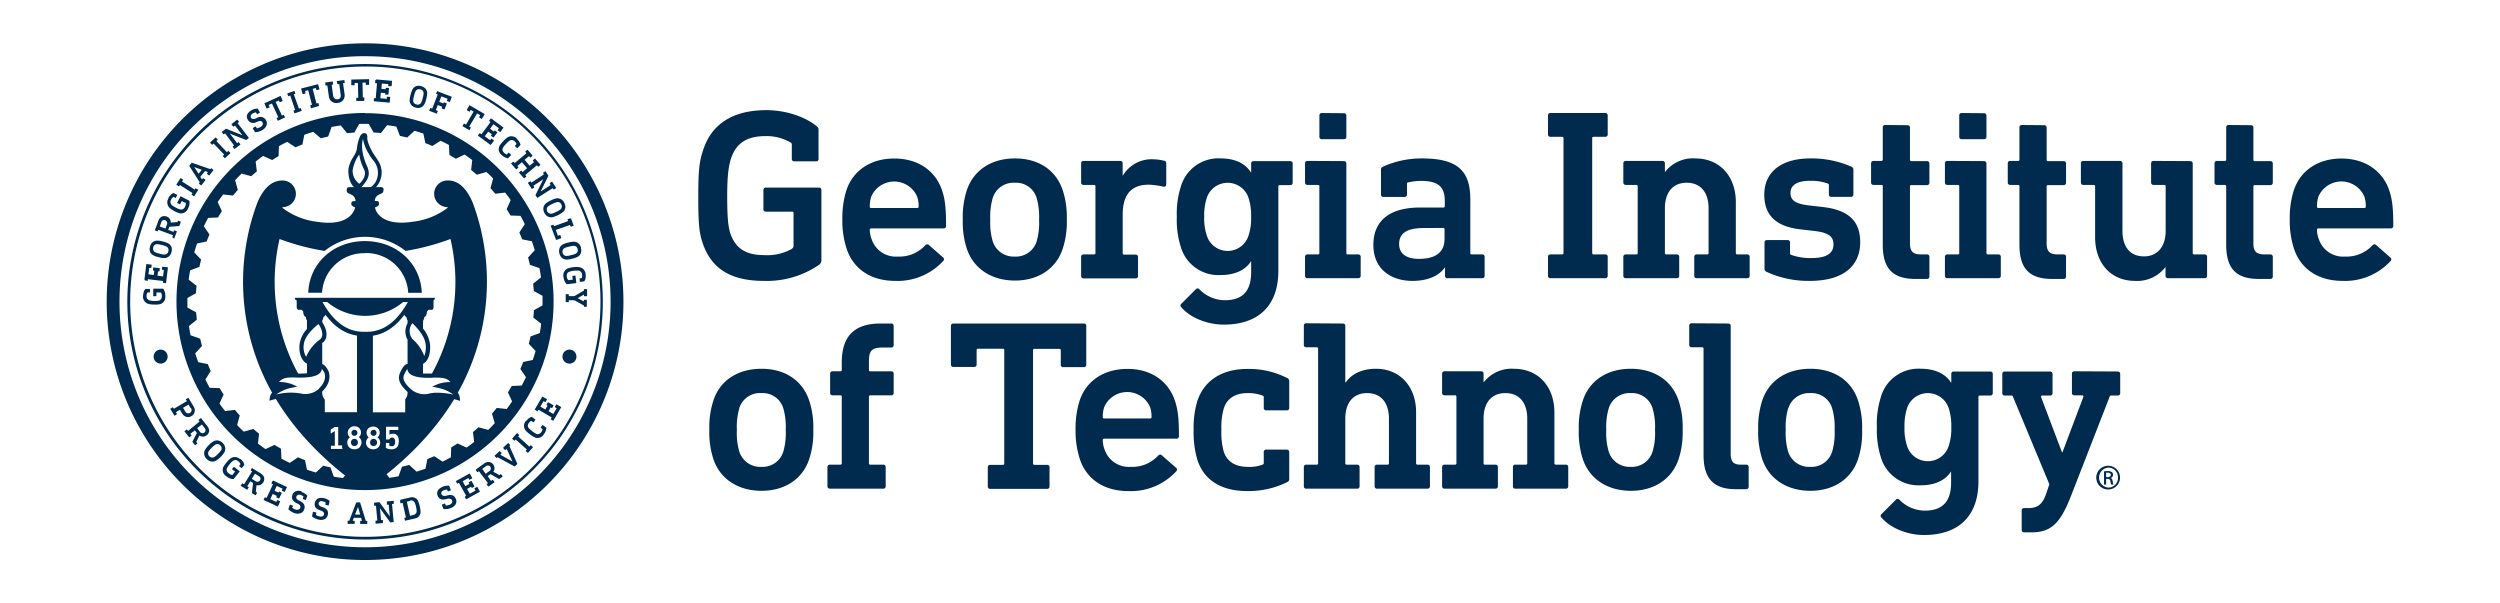 <svg id="Layer_1" data-name="Layer 1" xmlns="http://www.w3.org/2000/svg" viewBox="0 0 522 126"><defs><style>.cls-1{fill:#002a4e;}</style></defs><path class="cls-1" d="M76.22,11.73a51.27,51.27,0,1,0,0,102.54,51.27,51.27,0,0,0,36.25-87.53,50.94,50.94,0,0,0-36.25-15Zm0,105.2A53.93,53.93,0,0,1,38.08,24.86a53.94,53.94,0,1,1,38.14,92.07Z"/><path class="cls-1" d="M76.22,13.89A49.1,49.1,0,1,0,111,28.27,48.82,48.82,0,0,0,76.22,13.89Zm0,98.76a49.64,49.64,0,1,1,35.11-14.54,49.37,49.37,0,0,1-35.11,14.54Z"/><path class="cls-1" d="M113,67.59c-.08.65-.17,1.3-.29,1.94l-1.94.73c-.11.51-.22,1-.35,1.52l1.41,1.52c-.18.63-.37,1.25-.59,1.86l-2,.42c-.18.49-.38,1-.59,1.45l1.17,1.72c-.28.59-.57,1.17-.88,1.75l-2.08.09c-.26.45-.53.9-.8,1.34l.87,1.88q-.54.81-1.14,1.59l-2.06-.23c-.33.4-.66.8-1,1.19l.57,2c-.45.48-.91,1-1.38,1.4l-2-.55q-.59.52-1.17,1L99,92.28c-.51.4-1,.79-1.58,1.17l-1.89-.86c-.43.29-.87.56-1.32.83l-.07,2.07c-.57.32-1.15.62-1.73.9l-1.74-1.14c-.48.22-1,.42-1.44.61l-.39,2c-.62.22-1.23.43-1.86.62l-1.53-1.4c-.51.13-1,.26-1.52.37l-.71,2c-.64.12-1.28.23-1.93.32L80,98.14c-.51,0-1,.1-1.55.13l-1,1.82-1,0h-1l-1-1.81c-.52,0-1-.06-1.55-.1l-1.28,1.63c-.65-.08-1.3-.17-1.94-.29L69,97.59c-.51-.11-1-.22-1.52-.35l-1.52,1.42c-.63-.18-1.25-.38-1.86-.59l-.42-2c-.49-.18-1-.38-1.45-.59l-1.72,1.17c-.59-.28-1.17-.57-1.75-.88l-.09-2.08c-.46-.26-.9-.52-1.34-.8l-1.88.88c-.54-.37-1.07-.75-1.59-1.15l.23-2.06c-.41-.33-.8-.66-1.19-1l-2,.57c-.47-.44-.94-.9-1.39-1.38l.55-2q-.52-.57-1-1.17l-2.06.25c-.4-.51-.79-1-1.17-1.58l.86-1.89c-.29-.43-.56-.87-.83-1.32l-2.08-.07c-.31-.57-.61-1.15-.89-1.73L44,77.46c-.22-.47-.42-.95-.61-1.44l-2-.39c-.22-.61-.43-1.23-.62-1.86l1.4-1.53c-.13-.5-.26-1-.37-1.52L39.78,70c-.13-.64-.23-1.28-.32-1.93l1.62-1.3c0-.51-.1-1-.13-1.55l-1.82-1c0-.33,0-.65,0-1s0-.66,0-1l1.8-1c0-.52.06-1,.11-1.55l-1.64-1.28c.08-.65.18-1.3.3-1.94l1.94-.73c.1-.51.22-1,.35-1.52L40.56,52.7c.18-.63.38-1.25.59-1.86l2-.42c.18-.49.38-1,.59-1.45l-1.17-1.72c.28-.59.57-1.17.88-1.75l2.08-.09c.25-.45.52-.9.8-1.34l-.88-1.88c.37-.54.75-1.07,1.15-1.59l2.06.23c.32-.4.66-.8,1-1.19l-.57-2c.44-.48.9-.95,1.37-1.4l2,.55q.57-.52,1.17-1l-.25-2.06c.51-.4,1-.79,1.57-1.17l1.89.86c.44-.29.88-.56,1.33-.83l.07-2.07c.57-.32,1.14-.62,1.73-.9l1.74,1.14c.47-.22,1-.42,1.44-.61l.39-2c.61-.22,1.23-.43,1.86-.62L67,28.88c.5-.13,1-.26,1.52-.37l.71-2c.63-.12,1.28-.23,1.93-.32l1.3,1.62c.51-.05,1-.1,1.54-.13l1-1.82,1,0h1l1,1.8,1.55.11,1.28-1.63c.65.08,1.29.17,1.93.29l.74,1.94c.51.11,1,.22,1.52.35l1.52-1.42c.62.18,1.24.38,1.86.59l.42,2c.49.18,1,.38,1.45.59L92,29.39c.59.28,1.17.57,1.74.88l.1,2.08c.45.26.9.52,1.34.8L97,32.27c.55.37,1.08.75,1.6,1.15l-.23,2.06c.4.33.8.66,1.19,1l2-.57c.48.44,1,.9,1.4,1.38l-.55,2q.52.57,1,1.17l2.06-.25c.4.51.79,1,1.16,1.58l-.85,1.89c.28.43.56.87.82,1.32l2.08.07c.32.57.62,1.15.9,1.73l-1.14,1.74c.21.47.42,1,.61,1.44l2,.39c.22.61.42,1.23.61,1.86l-1.39,1.53c.13.5.26,1,.37,1.52l2,.71c.12.63.23,1.28.32,1.93l-1.62,1.3c0,.51.09,1,.13,1.55l1.81,1c0,.33,0,.65,0,1s0,.66,0,1l-1.81,1c0,.52-.06,1-.11,1.55L113,67.59Zm-36.82-44A39.37,39.37,0,1,0,115.59,63,39.37,39.37,0,0,0,76.22,23.63Z"/><path class="cls-1" d="M78.29,38.2a4.22,4.22,0,0,1-1,1H75.36c1.3-1.51,2.18-2.53,1.26-4.55C75,31.09,75.79,29,75.79,29A8.34,8.34,0,0,0,77,32.1a7.92,7.92,0,0,0,1,1.45,4,4,0,0,1,.31,4.65ZM75,38.35a3.32,3.32,0,0,1-1.37-2.76A7.64,7.64,0,0,1,75,32.27,11,11,0,0,0,76,35.36c.8,1.48-.94,3-.94,3Zm4.63-2.93c-.15-1.55-1.25-2.54-1.93-3.8-1.18-2.15-1-2.92-1-2.92s.09-.9-.6-.9-.9.62-1.06,1a8.51,8.51,0,0,0-.51,2.14c-.16,1.55-1.44,2.1-1.78,4.43,0,0-.22,2.61,1.35,3.86h4.27a4.73,4.73,0,0,0,1.3-3.78Z"/><path class="cls-1" d="M74,91a.58.58,0,0,0,.45-.18.6.6,0,0,0,.18-.44.61.61,0,0,0-.18-.45.58.58,0,0,0-.45-.18.57.57,0,0,0-.44.18.61.61,0,0,0-.18.45.6.6,0,0,0,.18.44A.57.57,0,0,0,74,91Z"/><path class="cls-1" d="M74,91.64a.67.67,0,0,0-.52.21.82.82,0,0,0,0,1.07.67.67,0,0,0,.52.21.69.69,0,0,0,.53-.21.82.82,0,0,0,0-1.07.69.69,0,0,0-.53-.21Z"/><path class="cls-1" d="M78,91a.61.61,0,0,0,.45-.18.64.64,0,0,0,.17-.44.64.64,0,0,0-.17-.45.61.61,0,0,0-.45-.18.58.58,0,0,0-.45.18.6.6,0,0,0-.17.45.6.6,0,0,0,.17.44A.58.58,0,0,0,78,91Z"/><path class="cls-1" d="M78,91.64a.69.69,0,0,0-.53.21.82.82,0,0,0,0,1.07.69.69,0,0,0,.53.21.69.69,0,0,0,.52-.21.72.72,0,0,0,.2-.53.72.72,0,0,0-.2-.54.69.69,0,0,0-.52-.21Z"/><path class="cls-1" d="M84.61,83.43v2.66H77.86v-16c1.73-.25,4.19-1.16,6.58-4.38a.71.71,0,0,0,.45.52,1.17,1.17,0,0,0,.21.68c0,.15,0,.37,0,.58a3.54,3.54,0,0,0,0,3.45V76c-.48,0-.94.53-1.4,1.47-.56,1.14-.85,2.26,1.34,4.31l.06.06v.09a2.15,2.15,0,0,1-.54,1.51Zm-1.46,9.51a1.11,1.11,0,0,1-.5.64,1.66,1.66,0,0,1-.89.23,2,2,0,0,1-1.19-.31.12.12,0,0,1,0-.11v-.84s0-.07.06-.07h.59a.06.06,0,0,1,.07.07V93a.06.06,0,0,0,0,.06,1,1,0,0,0,.5.11.6.6,0,0,0,.64-.41,1.52,1.52,0,0,0,.07-.5,1.69,1.69,0,0,0-.06-.51.62.62,0,0,0-1.12-.06.09.09,0,0,1-.09.07h-.56c-.05,0-.07,0-.07-.07V89.17a.06.06,0,0,1,.07-.07h2.43a.06.06,0,0,1,.07.07v.55s0,.06-.07.06H81.32s0,0,0,0v1h0a1.05,1.05,0,0,1,.69-.21,1.09,1.09,0,0,1,1.16.76,3.08,3.08,0,0,1,.1.81,2.06,2.06,0,0,1-.1.71ZM79,93.43a1.69,1.69,0,0,1-2.15,0,1.39,1.39,0,0,1-.25-1.66,1.13,1.13,0,0,1,.41-.45h0a1.12,1.12,0,0,1-.33-.38,1.1,1.1,0,0,1-.14-.57,1.3,1.3,0,0,1,.37-.94,1.56,1.56,0,0,1,2,0,1.3,1.3,0,0,1,.37.94,1.2,1.2,0,0,1-.14.57,1,1,0,0,1-.34.38h0a1.15,1.15,0,0,1,.42.45,1.29,1.29,0,0,1,.16.66,1.32,1.32,0,0,1-.42,1ZM76.2,69.28c-1.5,0-5.41,0-8.86-6.21h1a12.3,12.3,0,0,0,15.82,0h1c-3.45,6.21-7.36,6.21-8.86,6.21ZM75.08,93.43a1.56,1.56,0,0,1-1.08.38,1.52,1.52,0,0,1-1.07-.39,1.42,1.42,0,0,1-.26-1.66,1.15,1.15,0,0,1,.42-.45h0a1.15,1.15,0,0,1-.34-.38,1.2,1.2,0,0,1-.14-.57,1.31,1.31,0,0,1,.38-.94A1.36,1.36,0,0,1,74,89a1.38,1.38,0,0,1,1,.38,1.31,1.31,0,0,1,.38.94,1.2,1.2,0,0,1-.14.57,1.15,1.15,0,0,1-.34.38h0a1.15,1.15,0,0,1,.42.45,1.29,1.29,0,0,1,.16.66,1.32,1.32,0,0,1-.42,1Zm-3.52.24a.06.06,0,0,1-.07.07H69.16a.06.06,0,0,1-.07-.07v-.53s0-.07.07-.07h.75a0,0,0,0,0,0,0V90h0l-.78.49s-.08,0-.08,0v-.69a.14.14,0,0,1,0-.1l.81-.54a.21.21,0,0,1,.12,0h.58s.06,0,.06.07V93a0,0,0,0,0,0,0h.74c.05,0,.07,0,.07.07v.53Zm-3.74-7.6h0V83.44a2.16,2.16,0,0,1-.54-1.51v-.19c2.24-2.14,1.34-4.19,1.29-4.29-.25-.5-.74-1.28-1.29-1.44V71.62l.24-.19c.07-.05,1.58-1.29-.22-4.14a3.88,3.88,0,0,1,0-.4,1.2,1.2,0,0,0,.21-.69.73.73,0,0,0,.44-.49c2.39,3.21,4.86,4.11,6.59,4.36v16H67.83v0ZM67,70.74a8.69,8.69,0,0,0-3.08,3.77A3.92,3.92,0,0,1,63.42,72c.15-1.87,2.24-3.68,3.09-4.34,1.37,2.12.55,3,.46,3Zm-.34,10.39h0a4.26,4.26,0,0,1-3.72,1.06,11.92,11.92,0,0,0-5.26.19A8.07,8.07,0,0,1,60.74,81l1.34-.29-1.26-.55a8.47,8.47,0,0,0-2.56-.4c.78-.86,1.52-1,3.68-.93s4.92-.08,5.25-1.66c0-.06,0-.12,0-.16a4.85,4.85,0,0,1,.55.82c.06.14.61,1.63-1.15,3.29ZM58.37,49.9a48.52,48.52,0,0,0,9.4,2.49,13.61,13.61,0,0,1,16.9,0,48.54,48.54,0,0,0,9.39-2.49A39.75,39.75,0,0,1,90.19,78c-.74,0-1.36,0-1.87,0V76l.38-.28c.13-.09,1.27-1,1.1-3.75a6.65,6.65,0,0,0-1.48-3.38v-.65c0-.27,0-.79.06-1.06a1.17,1.17,0,0,0,.21-.68c.38-.11.51-.6.56-1.14.09-.1.19-.24.32-.37h.78a.6.6,0,0,0,.27-.53V62.74a.11.11,0,0,1,0-.08c.16,0,.28-.18.28-.35v-.13H61.57v.13c0,.32.38.38.38.43v1.42a.64.64,0,0,0,.3.53H63c.12.13.23.27.32.38,0,.53.18,1,.56,1.13a1.2,1.2,0,0,0,.21.69c0,.27,0,.78,0,1v.8A6,6,0,0,0,62.54,72c-.22,2.82,1.24,3.75,1.31,3.78l.25.16v2a16.71,16.71,0,0,1-1.85.06A39.83,39.83,0,0,1,58.37,49.9Zm32,28.94c2.16,0,2.9.07,3.68.93a8.47,8.47,0,0,0-2.56.4l-1.26.55,1.34.29a8.07,8.07,0,0,1,3.09,1.38A16.3,16.3,0,0,0,91.29,82a6.66,6.66,0,0,0-1.87.23,4.25,4.25,0,0,1-3.72-1.06h0c-1.89-1.77-1.53-2.51-1.15-3.28a4.09,4.09,0,0,1,.54-.87c0,.06,0,.12,0,.2.33,1.58,3,1.72,5.25,1.66Zm-4.27-8.07a2.68,2.68,0,0,1,0-3.29c.81.76,2.67,2.69,2.79,4.54a5.09,5.09,0,0,1-.3,2.32,8.73,8.73,0,0,0-2.49-3.57Zm9.45,11.29a47.28,47.28,0,0,0,3.16-39.73c-.82-1.92-2.37-4.67-5.2-4.65a2.78,2.78,0,0,0-.15,5.56h0a.1.1,0,0,1,.08.17,14.74,14.74,0,0,1-7.13,2.87c-7,1.11-8-2.51-8-3,.3-.07.85-.28.83-.75s-.14-.48-.44-.55h-.44a1.43,1.43,0,0,1,.6-1.18,6.13,6.13,0,0,1,.79-.41c.3-.07.41-.41.44-.76s-.14-.48-.44-.55H72.83c-.3.07-.41.19-.44.55s.14.69.44.76a6,6,0,0,1,.8.41A1.44,1.44,0,0,1,74.22,42h-.44c-.3.07-.41.19-.44.55s.51.67.82.75c-.1.48-1.07,4.12-8,3A14.69,14.69,0,0,1,59,43.42a.1.1,0,0,1,.07-.17h0a2.78,2.78,0,0,0-.14-5.56c-2.84,0-4.39,2.73-5.2,4.65A47.23,47.23,0,0,0,56.82,82a1.92,1.92,0,0,0-.48,1l-.08.67.64-.19.7-.18c3.89,6.44,9.8,13,18.62,19.05,8.8-6.07,14.71-12.59,18.61-19l.6.16.64.19L96,83a1.9,1.9,0,0,0-.43-1Z"/><path class="cls-1" d="M76.24,52.84a8.78,8.78,0,0,1,9,8.3c.54,0,1.7,0,2.83,0-.25-6.19-5.28-10.8-11.87-10.8s-11.6,4.6-11.84,10.78l2.88,0a8.77,8.77,0,0,1,9-8.25Z"/><path class="cls-1" d="M29.89,61.7a2.29,2.29,0,0,1,.14-.78,1.45,1.45,0,0,1,.33-.59.11.11,0,0,1,.09,0l.8,0s.06,0,.06.07V61a.06.06,0,0,1-.07.07h-.39l-.06,0a1.28,1.28,0,0,0-.19.69.89.89,0,0,0,.58.95,3.85,3.85,0,0,0,1,.13,3.74,3.74,0,0,0,1-.07.83.83,0,0,0,.44-.3,1,1,0,0,0,.17-.6,1.45,1.45,0,0,0-.14-.74.13.13,0,0,0-.11-.07l-.88,0s0,0,0,0l0,.71s0,.07-.07.07l-.53,0a.05.05,0,0,1-.06-.06l0-1.45s0-.06.07-.06l1.9,0a.18.18,0,0,1,.16.09,2.54,2.54,0,0,1,.39,1.5,1.55,1.55,0,0,1-1.09,1.65,4.5,4.5,0,0,1-1.27.08,4.29,4.29,0,0,1-1.24-.15,1.61,1.61,0,0,1-1.05-1.76Z"/><path class="cls-1" d="M30.16,58.37l.38-3.18s0-.06.07-.06l1,.12a.06.06,0,0,1,.05.08l-.06.56s0,.07-.08.06l-.36,0s0,0,0,0L31,57.28s0,0,0,0l1.11.14a0,0,0,0,0,0,0l.11-.9s0,0,0,0l-.23,0s-.07,0-.06-.08l.06-.54s0-.07.08-.06l1.24.15a.05.05,0,0,1,.05.07l-.06.55a.07.07,0,0,1-.08.06l-.23,0s0,0,0,0l-.1.9s0,0,0,0l1.16.14s0,0,0,0l.16-1.33s0,0,0,0l-.4-.05a.05.05,0,0,1,0-.07l.06-.57a.06.06,0,0,1,.08,0l1.05.12s.06,0,.06.08l-.38,3.18a.07.07,0,0,1-.08.06l-.51-.07s-.06,0-.06-.07l0-.32s0,0,0,0l-3.11-.37s0,0-.05,0l0,.32a.05.05,0,0,1-.07,0l-.51-.06s-.07,0-.06-.07Z"/><path class="cls-1" d="M32,51.7a.81.81,0,0,0,.37.95,4.54,4.54,0,0,0,1,.33,3.63,3.63,0,0,0,1,.17.8.8,0,0,0,.77-.66.81.81,0,0,0-.37-1,3.38,3.38,0,0,0-1-.33,4.25,4.25,0,0,0-1-.18.81.81,0,0,0-.78.68Zm-.68-.18a1.77,1.77,0,0,1,.51-.91,1.49,1.49,0,0,1,.93-.37,4.43,4.43,0,0,1,1.23.18,4.93,4.93,0,0,1,1.18.42,1.53,1.53,0,0,1,.64.77,1.77,1.77,0,0,1,0,1,1.67,1.67,0,0,1-.51.9,1.5,1.5,0,0,1-.93.38,4.55,4.55,0,0,1-1.23-.19,4.31,4.31,0,0,1-1.18-.42,1.52,1.52,0,0,1-.64-.76,1.78,1.78,0,0,1,0-1Z"/><path class="cls-1" d="M33.7,46.38l-.32.85s0,.05,0,.06l1.11.42s0,0,.05,0l.32-.85a.65.65,0,0,0,0-.53A.65.65,0,0,0,34,46a.71.71,0,0,0-.34.41ZM32.32,48.1l.75-2a1.54,1.54,0,0,1,.71-.87,1.39,1.39,0,0,1,1.66.47,1.27,1.27,0,0,1,.21.78l1.41-.11s0,0,0,0l.11-.27s0-.06.08,0l.49.18s.05,0,0,.09l-.28.76a.11.11,0,0,1-.1.07l-2,.15-.25.64s0,0,0,0l1.08.41s0,0,.05,0l.11-.3s0-.05.09,0l.48.19s0,0,0,.08l-.53,1.41a.06.06,0,0,1-.09,0L36,49.55s-.06,0,0-.09l.11-.29s0,0,0-.05L33.09,48s0,0-.05,0l-.11.3a.07.07,0,0,1-.09,0l-.48-.19a.05.05,0,0,1,0-.08Z"/><path class="cls-1" d="M35.15,41.35a2.59,2.59,0,0,1,.47-.64,1.68,1.68,0,0,1,.56-.39.09.09,0,0,1,.1,0l.71.37a.06.06,0,0,1,0,.09l-.28.53a.05.05,0,0,1-.09,0l-.34-.18h-.06a1.28,1.28,0,0,0-.48.54.88.88,0,0,0,.1,1.11,3.8,3.8,0,0,0,.87.57,3.72,3.72,0,0,0,.95.39.84.84,0,0,0,.53-.07,1,1,0,0,0,.42-.47,1.36,1.36,0,0,0,.19-.73.11.11,0,0,0-.06-.11L38,42s0,0-.06,0l-.33.64a.06.06,0,0,1-.09,0L37,42.41a.06.06,0,0,1,0-.09L37.68,41a.06.06,0,0,1,.09,0l1.69.88a.18.18,0,0,1,.1.15,2.43,2.43,0,0,1-.31,1.51,1.56,1.56,0,0,1-1.71,1,5,5,0,0,1-1.17-.48,4.69,4.69,0,0,1-1-.69,1.62,1.62,0,0,1-.17-2Z"/><path class="cls-1" d="M36.87,38.47l.81-1.26a.06.06,0,0,1,.09,0l.44.28a.08.08,0,0,1,0,.1l-.18.26s0,0,0,.06l2.63,1.69s0,0,0,0l.18-.27s0,0,.09,0l.43.28a.05.05,0,0,1,0,.09l-.81,1.26a.05.05,0,0,1-.09,0l-.43-.28a.05.05,0,0,1,0-.09l.17-.27s0,0,0,0l-2.64-1.69s0,0,0,0l-.18.27a.06.06,0,0,1-.09,0l-.43-.28s0-.06,0-.1Z"/><path class="cls-1" d="M40.58,34.91l.89,1.38.66-.84-1.54-.56v0Zm-1-.35L40,34a.09.09,0,0,1,.11,0l3.76,1.3s0,0,.06,0l.12-.16a.06.06,0,0,1,.09,0l.41.32s0,.06,0,.1l-.84,1.06s-.05,0-.09,0l-.41-.32a.07.07,0,0,1,0-.1l.18-.22s0,0,0-.06l-.58-.2-1,1.21.34.5s0,0,.06,0l.17-.21s.06,0,.09,0l.41.31a.07.07,0,0,1,0,.1l-.83,1.06s-.06,0-.1,0l-.4-.32s0-.05,0-.09l.14-.17s0,0,0-.07l-2.14-3.35a.08.08,0,0,1,0-.11Z"/><path class="cls-1" d="M43.9,29.72l1.09-1a.06.06,0,0,1,.09,0l.36.38a.06.06,0,0,1,0,.09l-.24.22s0,0,0,.06l2.15,2.28a0,0,0,0,0,.06,0l.23-.22a.06.06,0,0,1,.09,0l.36.38a.06.06,0,0,1,0,.09L47,33s-.07,0-.1,0l-.35-.38a.06.06,0,0,1,0-.09l.23-.22a0,0,0,0,0,0-.06L44.63,30s0,0-.05,0l-.23.21s-.07,0-.1,0l-.35-.38a.06.06,0,0,1,0-.09Z"/><path class="cls-1" d="M48.36,25.9,49.48,25s.06,0,.09,0l.32.41s0,.06,0,.09l-.25.2s0,0,0,.05l2.3,3s0,.06,0,.09l-.48.37a.1.1,0,0,1-.12,0L48,27.9l0,0,1.52,2s0,0,0,0l.25-.2a.07.07,0,0,1,.1,0l.31.41s0,.07,0,.1L49,31.08s-.07,0-.09,0l-.32-.41s0-.06,0-.09l.25-.19s0,0,0-.06L47,27.84s0,0,0,0l-.26.19s-.06,0-.09,0l-.32-.41a.06.06,0,0,1,0-.09l.81-.63a.12.12,0,0,1,.13,0l3.35,1.34h0l-1.53-2s0,0-.05,0l-.25.19a.07.07,0,0,1-.1,0L48.35,26s0-.07,0-.09Z"/><path class="cls-1" d="M52.41,23.08a2.75,2.75,0,0,1,1.3-.41.07.07,0,0,1,.08,0l.46.76a.06.06,0,0,1,0,.09l-.5.3a.06.06,0,0,1-.09,0l-.21-.35a0,0,0,0,0-.06,0,1.87,1.87,0,0,0-.63.24.81.81,0,0,0-.39.42.51.51,0,0,0,.06.46.49.49,0,0,0,.37.26,1.2,1.2,0,0,0,.65-.14l.22-.1a1.32,1.32,0,0,1,1.85.45,1.29,1.29,0,0,1,.14,1.09,1.83,1.83,0,0,1-.87,1,3,3,0,0,1-1.45.45.07.07,0,0,1-.08,0l-.46-.77s0-.07,0-.1l.52-.31s.07,0,.09,0l.23.38a.05.05,0,0,0,0,0,2.3,2.3,0,0,0,.75-.28,1,1,0,0,0,.45-.46.59.59,0,0,0-.05-.53.51.51,0,0,0-.38-.26,1.24,1.24,0,0,0-.66.14l-.22.09A1.29,1.29,0,0,1,51.74,25,1.22,1.22,0,0,1,51.59,24a1.75,1.75,0,0,1,.82-.9Z"/><path class="cls-1" d="M55.27,21.54l3.24-1.49a.06.06,0,0,1,.09,0L59,21a.06.06,0,0,1,0,.09l-.52.24s-.07,0-.08,0L58.24,21s0,0-.05,0l-.62.28a0,0,0,0,0,0,.05l1.3,2.81a0,0,0,0,0,0,0l.31-.15a.07.07,0,0,1,.09,0l.22.47s0,.07,0,.08l-1.41.65a.06.06,0,0,1-.09,0l-.22-.47a.06.06,0,0,1,0-.09l.32-.14a0,0,0,0,0,0-.05l-1.3-2.81a0,0,0,0,0-.05,0l-.62.28s0,0,0,.06l.16.36a.06.06,0,0,1,0,.09l-.52.23a.06.06,0,0,1-.09,0l-.44-1a.06.06,0,0,1,0-.09Z"/><path class="cls-1" d="M60,19.49,61.4,19a.05.05,0,0,1,.08,0l.18.49s0,.07,0,.08l-.3.11s0,0,0,.05l1.06,2.95s0,0,0,0l.3-.1s.07,0,.08,0l.18.48a.07.07,0,0,1,0,.09l-1.42.5a.05.05,0,0,1-.08,0l-.18-.49s0-.07,0-.08l.31-.11s0,0,0-.05l-1-2.95a0,0,0,0,0-.06,0l-.3.11s-.07,0-.08,0L60,19.58s0-.07,0-.09Z"/><path class="cls-1" d="M62.89,18.48l3.45-.89a.05.05,0,0,1,.08,0l.27,1a.06.06,0,0,1,0,.08l-.55.15a.06.06,0,0,1-.08-.05l-.1-.39a0,0,0,0,0,0,0l-.66.17a0,0,0,0,0,0,.05l.77,3s0,0,0,0l.34-.08s.07,0,.08,0l.13.5c0,.05,0,.07,0,.09L65,22.6a.06.06,0,0,1-.08-.05l-.13-.5c0-.05,0-.07,0-.08l.34-.09a0,0,0,0,0,0-.05l-.78-3s0,0,0,0l-.65.17s0,0,0,.05l.1.38c0,.05,0,.07,0,.09l-.55.14a.06.06,0,0,1-.08-.05l-.27-1a.06.06,0,0,1,0-.08Z"/><path class="cls-1" d="M70.38,16.92l1.46-.2s.07,0,.07.06l.08.51s0,.07-.06.07l-.3,0s0,0,0,.05l.31,2.21a1.64,1.64,0,0,1-.29,1.27,1.6,1.6,0,0,1-1.13.6,1.64,1.64,0,0,1-1.24-.27,1.62,1.62,0,0,1-.62-1.14l-.31-2.22s0,0,0,0l-.3,0a.06.06,0,0,1-.08-.05l-.07-.52s0-.07.06-.07l1.46-.2a.05.05,0,0,1,.07.05l.07.51a.06.06,0,0,1,0,.08l-.31,0a0,0,0,0,0,0,.05l.3,2.2a1.05,1.05,0,0,0,.34.67A.9.9,0,0,0,71,20.5a1,1,0,0,0,.14-.74l-.3-2.2s0,0,0,0l-.3,0a.05.05,0,0,1-.07,0L70.32,17a.07.07,0,0,1,.06-.08Z"/><path class="cls-1" d="M73.4,16.61,77,16.53s.07,0,.07.06l0,1.07a.05.05,0,0,1-.06.06l-.57,0c-.05,0-.07,0-.07-.07v-.4a0,0,0,0,0,0,0l-.68,0s0,0,0,0l.07,3.09s0,0,0,0H76s.07,0,.07.07V21c0,.05,0,.07-.06.07l-1.55,0c-.05,0-.07,0-.07-.06v-.52a.07.07,0,0,1,.06-.07h.35a0,0,0,0,0,0,0l-.07-3.09s0,0,0,0h-.68a0,0,0,0,0,0,0v.4s0,.07-.06.07h-.57c-.05,0-.07,0-.07-.06l0-1.07a.05.05,0,0,1,.06-.06Z"/><path class="cls-1" d="M78.61,16.59l3.19.28s.07,0,.06.07l-.09,1s0,.06-.07.06L81.13,18a.07.07,0,0,1-.06-.07l0-.37a0,0,0,0,0,0,0l-1.34-.12s0,0,0,0l-.1,1.11s0,0,0,0l.91.08s0,0,0,0l0-.24c0-.05,0-.07.08-.06l.54.05c.05,0,.07,0,.06.07l-.1,1.24a.07.07,0,0,1-.08.06l-.55,0s-.06,0-.06-.07l0-.24a0,0,0,0,0,0,0l-.91-.08a0,0,0,0,0,0,0l-.1,1.16s0,0,0,0l1.35.12a0,0,0,0,0,0,0l0-.39c0-.05,0-.07.08-.06l.56.05s.07,0,.06.07l-.09,1.06s0,.06-.07.06l-3.19-.28s-.07,0-.06-.08l0-.51c0-.05,0-.07.07-.06l.32,0s0,0,0,0l.27-3.12s0,0,0,0l-.31,0s-.07,0-.06-.07l0-.52s0-.06.07-.06Z"/><path class="cls-1" d="M87.74,18.66a.82.82,0,0,0-.95.36,3.88,3.88,0,0,0-.34,1,4.17,4.17,0,0,0-.18,1,.81.81,0,0,0,.66.78.83.83,0,0,0,1-.36,4.2,4.2,0,0,0,.34-1,4.23,4.23,0,0,0,.18-1,.82.82,0,0,0-.67-.78Zm.18-.68a1.81,1.81,0,0,1,.91.52,1.56,1.56,0,0,1,.37.94,4.67,4.67,0,0,1-.2,1.23,4.34,4.34,0,0,1-.43,1.17,1.47,1.47,0,0,1-.77.63,1.77,1.77,0,0,1-1,0,1.75,1.75,0,0,1-.9-.52,1.55,1.55,0,0,1-.37-.93,4.62,4.62,0,0,1,.2-1.23,4.6,4.6,0,0,1,.43-1.18,1.47,1.47,0,0,1,.77-.63,1.74,1.74,0,0,1,1,0Z"/><path class="cls-1" d="M91.32,19.05l3,1.15s.05,0,0,.08l-.38,1a.06.06,0,0,1-.09,0l-.53-.2s0,0,0-.09l.14-.37s0,0,0,0l-1.26-.48s-.05,0-.05,0l-.42,1.08s0,.05,0,.05l.86.33a0,0,0,0,0,0,0l.08-.22s0-.06.09,0l.51.2c.05,0,.06,0,0,.08l-.44,1.17a.06.06,0,0,1-.09,0l-.51-.19s-.06-.05,0-.09l.08-.22s0,0,0-.05l-.85-.33a0,0,0,0,0-.06,0L91,23a0,0,0,0,0,0,0l.39.14a.06.06,0,0,1,0,.09l-.18.48s0,.06-.09,0l-1.48-.57a.05.05,0,0,1,0-.08l.18-.49a.06.06,0,0,1,.09,0l.3.11a0,0,0,0,0,.05,0l1.12-2.93a0,0,0,0,0,0-.05l-.3-.11s-.06-.05,0-.09l.19-.48a.05.05,0,0,1,.08,0Z"/><path class="cls-1" d="M98.09,22l3.08,1.8s0,.06,0,.09l-.54.92a.05.05,0,0,1-.09,0l-.49-.28s0-.06,0-.09l.2-.35s0,0,0-.05l-.58-.34s0,0-.06,0L98,26.39s0,0,0,.05l.29.18a.06.06,0,0,1,0,.09l-.26.44s-.06.05-.09,0l-1.34-.79a.06.06,0,0,1,0-.09l.26-.44s.06-.05.09,0l.3.18s0,0,.06,0l1.56-2.67s0,0,0-.05l-.59-.34s0,0,0,0l-.2.35a.08.08,0,0,1-.1,0L97.48,23s0-.05,0-.09L98,22a.06.06,0,0,1,.09,0Z"/><path class="cls-1" d="M102.53,24.71l2.57,1.91a.06.06,0,0,1,0,.09l-.62.83a.06.06,0,0,1-.09,0l-.46-.34s0-.05,0-.09l.22-.29a0,0,0,0,0,0-.06l-1.08-.8s0,0-.06,0l-.66.89s0,0,0,.05l.73.55a0,0,0,0,0,.06,0l.14-.19a.06.06,0,0,1,.09,0l.45.33a.07.07,0,0,1,0,.1l-.75,1s0,0-.09,0l-.44-.33s0-.06,0-.09l.14-.19s0,0,0-.06l-.73-.54s0,0,0,0l-.7.93s0,0,0,.06l1.08.8s0,0,0,0l.24-.31a.06.06,0,0,1,.09,0l.46.34a.07.07,0,0,1,0,.1l-.64.85s-.06,0-.09,0l-2.57-1.91a.07.07,0,0,1,0-.1l.31-.41s.06,0,.1,0l.25.19a0,0,0,0,0,.06,0l1.87-2.51s0,0,0-.06l-.26-.19s0-.06,0-.09l.31-.42s.06,0,.09,0Z"/><path class="cls-1" d="M107.91,29a2.43,2.43,0,0,1,.76,1.17.11.11,0,0,1,0,.11l-.61.65s-.06,0-.09,0l-.44-.41a.06.06,0,0,1,0-.09l.31-.34a0,0,0,0,0,0-.06,1.15,1.15,0,0,0-.34-.48,1.11,1.11,0,0,0-.55-.31.88.88,0,0,0-.53.12,3.86,3.86,0,0,0-.76.69,4.19,4.19,0,0,0-.65.81,1,1,0,0,0-.08.54,1.14,1.14,0,0,0,.36.53,1.34,1.34,0,0,0,.49.31.06.06,0,0,0,.06,0l.33-.35a.06.06,0,0,1,.09,0l.44.4s0,.06,0,.1l-.61.66a.1.1,0,0,1-.1,0,2.53,2.53,0,0,1-1.23-.68,1.49,1.49,0,0,1-.47-1.88,4.68,4.68,0,0,1,.78-1,4.57,4.57,0,0,1,.92-.82,1.52,1.52,0,0,1,1.94.3Z"/><path class="cls-1" d="M111.81,33.22l1,1.14a.07.07,0,0,1,0,.1l-.39.33s-.07,0-.1,0l-.2-.24a0,0,0,0,0-.06,0l-2.39,2s0,0,0,0l.21.24a.07.07,0,0,1,0,.1l-.4.33a.06.06,0,0,1-.09,0l-1-1.15s0-.06,0-.09l.39-.33s.07,0,.09,0l.21.25a0,0,0,0,0,.06,0l.91-.78s0,0,0,0L109,33.89a0,0,0,0,0-.06,0l-.91.78s0,0,0,0l.21.25s0,.06,0,.09l-.39.33a.07.07,0,0,1-.1,0l-1-1.15s0-.06,0-.09l.39-.33s.07,0,.1,0l.2.25a0,0,0,0,0,.06,0l2.39-2s0,0,0-.06l-.21-.24a.06.06,0,0,1,0-.09l.4-.34s.06,0,.09,0l1,1.14s0,.07,0,.1l-.39.33a.05.05,0,0,1-.09,0l-.21-.24a0,0,0,0,0-.06,0l-.88.75s0,0,0,0l1.06,1.24s0,0,0,0l.88-.75a0,0,0,0,0,0-.06l-.21-.24s0-.06,0-.09l.39-.34a.07.07,0,0,1,.1,0Z"/><path class="cls-1" d="M115.32,38l.78,1.19s0,.07,0,.09l-.43.28s-.07,0-.09,0l-.18-.27s0,0,0,0l-3.15,2s-.06,0-.09,0l-.32-.5a.12.12,0,0,1,0-.13l1.6-3.23,0,0-2.07,1.36s0,0,0,0l.18.27s0,.07,0,.09l-.43.28s-.07,0-.1,0l-.77-1.18s0-.07,0-.1l.43-.28s.07,0,.09,0l.18.27s0,0,0,0l2.62-1.72s0,0,0,0l-.17-.27s0-.06,0-.09l.43-.28a.05.05,0,0,1,.09,0l.56.86a.12.12,0,0,1,0,.13l-1.6,3.23v0l2.08-1.36s0,0,0-.06l-.17-.26s0-.07,0-.09l.43-.29s.07,0,.09,0Z"/><path class="cls-1" d="M117.21,42.69a.82.82,0,0,0-.9-.49,4.43,4.43,0,0,0-1,.39,4.12,4.12,0,0,0-.9.53.89.89,0,0,0,.75,1.5,3.69,3.69,0,0,0,1-.39,3.83,3.83,0,0,0,.89-.53.81.81,0,0,0,.16-1Zm.63-.31a1.77,1.77,0,0,1,.2,1,1.5,1.5,0,0,1-.47.88,6.41,6.41,0,0,1-2.22,1.1,1.5,1.5,0,0,1-1-.17,1.79,1.79,0,0,1-.7-.78,1.77,1.77,0,0,1-.19-1,1.49,1.49,0,0,1,.46-.88,4.49,4.49,0,0,1,1.06-.66,4.3,4.3,0,0,1,1.17-.44,1.5,1.5,0,0,1,1,.17,1.72,1.72,0,0,1,.69.78Z"/><path class="cls-1" d="M119.25,45.65l.51,1.41s0,.07,0,.08l-.49.18a.05.05,0,0,1-.08,0L119,47a0,0,0,0,0-.05,0l-2.89,1s0,0,0,.05l.42,1.16a0,0,0,0,0,.05,0l.38-.13s.07,0,.08,0l.21.56s0,.07,0,.08l-1,.37s-.07,0-.09,0L115,47.19s0-.07,0-.09l.48-.17s.07,0,.09,0l.11.3s0,0,0,0l2.94-1.07s0,0,0,0l-.11-.3a.05.05,0,0,1,0-.08l.48-.18s.07,0,.09,0Z"/><path class="cls-1" d="M120.61,52a.81.81,0,0,0-.77-.67,4.05,4.05,0,0,0-1,.17,3.84,3.84,0,0,0-1,.32.89.89,0,0,0,.39,1.63,4.05,4.05,0,0,0,1-.17,4.3,4.3,0,0,0,1-.32.82.82,0,0,0,.37-1Zm.68-.16a1.66,1.66,0,0,1,0,1,1.47,1.47,0,0,1-.65.77,4.49,4.49,0,0,1-1.17.41,4,4,0,0,1-1.24.17,1.44,1.44,0,0,1-.92-.37,2,2,0,0,1-.48-2,1.45,1.45,0,0,1,.65-.76,3.85,3.85,0,0,1,1.17-.41,4.53,4.53,0,0,1,1.24-.18,1.4,1.4,0,0,1,.92.38,1.67,1.67,0,0,1,.51.91Z"/><path class="cls-1" d="M122.27,57.27a2.38,2.38,0,0,1,0,.8,1.8,1.8,0,0,1-.24.63.15.15,0,0,1-.09.06l-.79.09s-.06,0-.07-.05l-.07-.6s0-.06.05-.07l.39-.05a.05.05,0,0,0,0,0,1.16,1.16,0,0,0,.09-.71.88.88,0,0,0-.71-.86,5.24,5.24,0,0,0-2,.24.79.79,0,0,0-.4.36,1.08,1.08,0,0,0-.08.62,1.39,1.39,0,0,0,.25.71.14.14,0,0,0,.12.06l.87-.11s0,0,0,0l-.09-.71s0-.07.06-.07l.52-.07a.07.07,0,0,1,.08.06l.17,1.44a.05.05,0,0,1,0,.07l-1.89.23a.18.18,0,0,1-.17-.06,2.54,2.54,0,0,1-.61-1.42,1.58,1.58,0,0,1,.85-1.8,4.78,4.78,0,0,1,1.23-.27,4.11,4.11,0,0,1,1.26,0,1.59,1.59,0,0,1,1.29,1.58Z"/><path class="cls-1" d="M122.53,62.66l0,1.33c0,.05,0,.07-.06.07H122a.06.06,0,0,1-.07-.07v-.18s0,0,0,0l-2-1.12h-1.16a0,0,0,0,0,0,0v.34s0,.06-.07.06h-.51s-.07,0-.07-.07l0-1.52c0-.05,0-.07.07-.07h.51s.07,0,.07.07v.33a0,0,0,0,0,0,0h1.16l2-1.17a.07.07,0,0,0,0-.06v-.16c0-.05,0-.07.06-.07h.52s.07,0,.07.07v1.34s0,.06-.06.06h-.52s-.06,0-.07-.07v-.24s0-.06-.06,0l-1.25.72v0l1.28.7s0,0,0,0v-.28a.06.06,0,0,1,.07-.07h.52s.06,0,.06.07Z"/><path class="cls-1" d="M39.8,85.2l-.44-.73s0,0,0,0l-1.12.67a0,0,0,0,0,0,.05l.44.73a.76.76,0,0,0,.45.37.64.64,0,0,0,.53-.08.66.66,0,0,0,.33-.44.74.74,0,0,0-.12-.56Zm-.44-2.1,1.07,1.78A1.5,1.5,0,0,1,40.64,86a1.26,1.26,0,0,1-.65.87,1.27,1.27,0,0,1-1.08.17,1.51,1.51,0,0,1-.88-.71l-.46-.77s0,0,0,0l-.84.5s0,0,0,0l.21.35s0,.07,0,.09l-.44.27a.06.06,0,0,1-.09,0l-.82-1.35s0-.07,0-.09l.44-.27a.06.06,0,0,1,.09,0l.17.27s0,0,.05,0L39,83.76a0,0,0,0,0,0-.05l-.17-.27a.08.08,0,0,1,0-.1l.45-.26a.06.06,0,0,1,.09,0Z"/><path class="cls-1" d="M42.74,89.38l-.56-.72s0,0-.06,0l-.93.72a0,0,0,0,0,0,.06l.55.72a.69.69,0,0,0,.45.28.61.61,0,0,0,.48-.13.58.58,0,0,0,.24-.43.72.72,0,0,0-.17-.5ZM42,87.32,43.29,89A1.49,1.49,0,0,1,43.67,90a1.26,1.26,0,0,1-.53.89,1.24,1.24,0,0,1-.74.28,1.33,1.33,0,0,1-.77-.23L41,92.24s0,0,0,.06l.19.24a.06.06,0,0,1,0,.09l-.4.31s-.07,0-.1,0l-.49-.64a.09.09,0,0,1,0-.12l.91-1.78-.43-.54s0,0,0,0l-.91.7a0,0,0,0,0,0,.06l.2.25s0,.06,0,.09l-.41.32a.06.06,0,0,1-.09,0l-.92-1.17a.07.07,0,0,1,0-.1l.41-.31a.05.05,0,0,1,.09,0l.2.25s0,0,.05,0L41.67,88s0,0,0,0l-.2-.25a.07.07,0,0,1,0-.1l.4-.31s.07,0,.09,0Z"/><path class="cls-1" d="M46,93a.8.8,0,0,0-1-.18,4.25,4.25,0,0,0-.79.67,4.31,4.31,0,0,0-.67.78.89.89,0,0,0,1.17,1.19,3.94,3.94,0,0,0,.79-.67,5,5,0,0,0,.68-.78A.81.81,0,0,0,46,93Zm.5-.5a1.78,1.78,0,0,1,.51.92,1.44,1.44,0,0,1-.16,1,4.49,4.49,0,0,1-.79,1,5.12,5.12,0,0,1-1,.79,1.58,1.58,0,0,1-1,.15,1.82,1.82,0,0,1-.9-.52,1.71,1.71,0,0,1-.51-.91,1.5,1.5,0,0,1,.16-1,4.62,4.62,0,0,1,.8-1,4,4,0,0,1,1-.79,1.43,1.43,0,0,1,1-.15,1.72,1.72,0,0,1,.9.51Z"/><path class="cls-1" d="M50.2,95.8a2.47,2.47,0,0,1,.53.59A1.83,1.83,0,0,1,51,97a.12.12,0,0,1,0,.1l-.49.62a.08.08,0,0,1-.1,0l-.46-.37s0-.06,0-.1l.24-.3a0,0,0,0,0,0-.06,1.19,1.19,0,0,0-.43-.57.87.87,0,0,0-1.1-.11,3.51,3.51,0,0,0-.72.73,4.32,4.32,0,0,0-.57.85.84.84,0,0,0,0,.54,1,1,0,0,0,.38.49,1.32,1.32,0,0,0,.67.34.13.13,0,0,0,.12,0l.54-.69s0,0,0,0L48.47,98s0-.06,0-.09l.33-.42a.06.06,0,0,1,.09,0l1.13.9a.07.07,0,0,1,0,.1l-1.19,1.48a.19.19,0,0,1-.16.07,2.52,2.52,0,0,1-1.42-.6,1.54,1.54,0,0,1-.65-1.86,4.44,4.44,0,0,1,.7-1,4.29,4.29,0,0,1,.87-.89,1.6,1.6,0,0,1,2,.22Z"/><path class="cls-1" d="M54.05,99.41l-.77-.48s0,0-.06,0l-.62,1a0,0,0,0,0,0,.06l.78.48a.71.71,0,0,0,.52.11.65.65,0,0,0,.48-.78.74.74,0,0,0-.34-.41Zm-1.41-1.67,1.79,1.11a1.47,1.47,0,0,1,.72.86,1.37,1.37,0,0,1-.78,1.53,1.27,1.27,0,0,1-.8.06l-.16,1.4a.05.05,0,0,0,0,0l.25.16s0,0,0,.09l-.27.44s0,0-.09,0l-.69-.43a.09.09,0,0,1,0-.11l.23-2-.58-.36s0,0,0,0l-.61,1s0,0,0,.05l.27.17a.05.05,0,0,1,0,.09l-.27.44s-.05,0-.09,0l-1.27-.79a.06.06,0,0,1,0-.09l.27-.43s.06,0,.09,0l.27.17s0,0,.06,0l1.64-2.65a0,0,0,0,0,0-.06l-.27-.16s0-.06,0-.09l.27-.44a.05.05,0,0,1,.09,0Z"/><path class="cls-1" d="M57,100.33l2.89,1.35a.06.06,0,0,1,0,.09l-.44.93s0,0-.08,0l-.52-.24a.06.06,0,0,1,0-.09l.15-.33s0,0,0,0l-1.21-.57a0,0,0,0,0,0,0l-.47,1s0,0,0,0l.82.38s0,0,0,0l.1-.21a.06.06,0,0,1,.09,0l.49.23s.06.05,0,.09l-.53,1.12a.06.06,0,0,1-.09,0l-.49-.23a.06.06,0,0,1,0-.09l.1-.21s0,0,0,0l-.82-.39s0,0-.06,0l-.49,1.06a0,0,0,0,0,0,0l1.22.56s0,0,.05,0l.17-.36a.06.06,0,0,1,.08,0l.52.24a.06.06,0,0,1,0,.09l-.45,1s0,0-.08,0l-2.89-1.35s0,0,0-.08l.22-.47a.06.06,0,0,1,.09,0l.29.13s0,0,0,0l1.32-2.82s0,0,0-.06l-.29-.13a.06.06,0,0,1,0-.09l.22-.46a.07.07,0,0,1,.09,0Z"/><path class="cls-1" d="M63,102.74a2.69,2.69,0,0,1,1.15.72.09.09,0,0,1,0,.09l-.28.83a.05.05,0,0,1-.08,0l-.56-.18s0,0,0-.08l.13-.39a.06.06,0,0,0,0-.07,1.86,1.86,0,0,0-.59-.32.87.87,0,0,0-.57,0,.55.55,0,0,0-.26.79,1.14,1.14,0,0,0,.53.4l.21.11c.81.4,1.09,1,.85,1.68a1.26,1.26,0,0,1-.72.82,1.89,1.89,0,0,1-1.3,0,3,3,0,0,1-1.28-.81.06.06,0,0,1,0-.08l.28-.86s0-.05.08,0l.58.19s.06,0,0,.09L61,106a0,0,0,0,0,0,0,2.18,2.18,0,0,0,.69.39,1,1,0,0,0,.64,0,.58.58,0,0,0,.37-.38.56.56,0,0,0-.05-.46,1.25,1.25,0,0,0-.53-.4l-.22-.11c-.8-.4-1.09-1-.85-1.67a1.19,1.19,0,0,1,.7-.79,1.75,1.75,0,0,1,1.21,0Z"/><path class="cls-1" d="M67.58,104a2.7,2.7,0,0,1,1.23.58.12.12,0,0,1,0,.09l-.18.86a.06.06,0,0,1-.08,0l-.57-.12a.06.06,0,0,1-.05-.08L68,105a.05.05,0,0,0,0-.07,1.8,1.8,0,0,0-.62-.25.82.82,0,0,0-.57,0,.49.49,0,0,0-.26.37.51.51,0,0,0,.09.45,1.27,1.27,0,0,0,.57.34l.23.08c.84.3,1.19.83,1,1.57a1.23,1.23,0,0,1-.62.89,1.81,1.81,0,0,1-1.29.11,3.06,3.06,0,0,1-1.37-.65.09.09,0,0,1,0-.09l.18-.88a.06.06,0,0,1,.08,0L66,107s.06,0,.06.08l-.1.43a.05.05,0,0,0,0,0,2,2,0,0,0,.73.31,1,1,0,0,0,.64,0,.54.54,0,0,0,.32-.42.53.53,0,0,0-.1-.44,1.24,1.24,0,0,0-.57-.35l-.23-.08c-.85-.3-1.19-.82-1-1.55a1.21,1.21,0,0,1,.61-.87,1.75,1.75,0,0,1,1.2-.1Z"/><path class="cls-1" d="M74.73,105.9l-.59,1.53,1.07,0-.46-1.57Zm-.3-1,.7,0a.08.08,0,0,1,.08.07l1.17,3.79a0,0,0,0,0,.05,0h.2a.05.05,0,0,1,.06.06l0,.52s0,.06-.07.06l-1.35,0s-.06,0-.06-.07v-.52a.07.07,0,0,1,.07-.06h.29s0,0,0-.05l-.18-.58-1.52,0-.21.56s0,.06,0,.06H74a.05.05,0,0,1,.06.06v.52a.07.07,0,0,1-.07.06l-1.35,0s-.06,0-.06-.07v-.52a.07.07,0,0,1,.07-.06h.22a.05.05,0,0,0,.06,0L74.34,105a.07.07,0,0,1,.09-.06Z"/><path class="cls-1" d="M80.75,104.7l1.4-.13s.07,0,.07.06l0,.52s0,.06-.06.07l-.31,0s0,0,0,0l.35,3.72s0,.07-.06.07l-.6.06a.12.12,0,0,1-.11-.06l-2.1-2.9h0l.23,2.46s0,0,0,0l.32,0a.07.07,0,0,1,.07.06l0,.52a.07.07,0,0,1-.06.07l-1.41.13s-.07,0-.07-.06l0-.51a.07.07,0,0,1,.06-.08l.32,0s0,0,0,0l-.29-3.1s0,0,0,0l-.32,0s-.06,0-.07-.06l0-.51s0-.07.06-.07l1-.1a.14.14,0,0,1,.12.06l2.1,2.91h0l-.23-2.46s0,0,0,0l-.31,0a.07.07,0,0,1-.08-.06l0-.51s0-.07.06-.08Z"/><path class="cls-1" d="M85.56,104.62l-.61.13s0,0,0,0l.66,2.94s0,0,0,0l.61-.14c.48-.11.74-.36.78-.76a5.48,5.48,0,0,0-.43-1.9.84.84,0,0,0-1-.35Zm-1.91-.29,1.94-.44a1.41,1.41,0,0,1,1.68.65,7.24,7.24,0,0,1,.55,2.43,1.41,1.41,0,0,1-1.25,1.3l-1.94.44a.06.06,0,0,1-.08,0l-.11-.5a.06.06,0,0,1,0-.08l.31-.07s0,0,0-.05l-.68-3s0,0-.05,0l-.31.07a.06.06,0,0,1-.08,0l-.11-.5a.06.06,0,0,1,.05-.08Z"/><path class="cls-1" d="M92.38,101.64a2.77,2.77,0,0,1,1.34-.22.07.07,0,0,1,.07.06l.34.81s0,.07,0,.08l-.53.23a.07.07,0,0,1-.09,0l-.15-.37a.05.05,0,0,0-.06,0,1.76,1.76,0,0,0-.66.15.81.81,0,0,0-.44.35.5.5,0,0,0,0,.46.49.49,0,0,0,.33.31,1.19,1.19,0,0,0,.66,0l.23-.06c.88-.23,1.46,0,1.75.71a1.26,1.26,0,0,1,0,1.09,1.84,1.84,0,0,1-1,.82,2.9,2.9,0,0,1-1.49.23.07.07,0,0,1-.07,0l-.35-.83a.06.06,0,0,1,0-.09l.57-.23s.06,0,.08,0l.17.41a.05.05,0,0,0,0,0,2.12,2.12,0,0,0,.78-.16,1,1,0,0,0,.51-.39.58.58,0,0,0,0-.53.52.52,0,0,0-.34-.31,1.19,1.19,0,0,0-.66,0l-.23.06q-1.32.34-1.74-.69a1.19,1.19,0,0,1,0-1.06,1.7,1.7,0,0,1,.93-.76Z"/><path class="cls-1" d="M95.21,100.44,98,98.89a.06.06,0,0,1,.09,0l.5.9a.06.06,0,0,1,0,.09l-.5.27a.05.05,0,0,1-.09,0l-.18-.32s0,0-.05,0l-1.17.65a0,0,0,0,0,0,0l.54,1s0,0,.06,0l.79-.44s0,0,0-.06l-.11-.21a.05.05,0,0,1,0-.08l.48-.27s.07,0,.09,0l.61,1.09a.06.06,0,0,1,0,.09l-.48.26a.05.05,0,0,1-.09,0l-.11-.21s0,0-.06,0l-.79.44s0,0,0,0l.57,1s0,0,0,0l1.17-.65s0,0,0-.06l-.19-.34a.06.06,0,0,1,0-.09l.49-.28a.06.06,0,0,1,.09,0l.52.92a.06.06,0,0,1,0,.09l-2.78,1.55s-.07,0-.09,0l-.25-.45s0-.07,0-.09l.28-.16s0,0,0,0l-1.52-2.72a0,0,0,0,0,0,0l-.28.16s-.06,0-.09,0l-.25-.45a.06.06,0,0,1,0-.09Z"/><path class="cls-1" d="M101.43,97.37l-.74.54s0,0,0,0l.69,1a0,0,0,0,0,.06,0l.74-.54a.74.74,0,0,0,.3-.43.61.61,0,0,0-.12-.48.57.57,0,0,0-.42-.26.7.7,0,0,0-.5.15Zm-2.09.68,1.71-1.24a1.49,1.49,0,0,1,1.06-.34A1.22,1.22,0,0,1,103,97a1.25,1.25,0,0,1,0,1.5l1.23.68a0,0,0,0,0,.06,0l.24-.17s.07,0,.1,0l.3.42a.06.06,0,0,1,0,.09l-.65.48a.11.11,0,0,1-.12,0l-1.75-1-.56.4a0,0,0,0,0,0,.06l.67.93s0,0,.06,0l.25-.19s.07,0,.09,0l.31.41a.07.07,0,0,1,0,.1l-1.21.87s-.06,0-.09,0l-.3-.42a.06.06,0,0,1,0-.09l.26-.19s0,0,0,0L100,98.39s0,0,0,0l-.26.19s-.07,0-.09,0l-.31-.42s0-.07,0-.09Z"/><path class="cls-1" d="M105.07,93.45l1-.92s.06,0,.09,0l.35.38a.06.06,0,0,1,0,.09l-.14.13s0,0,0,0L108,96.81a.08.08,0,0,1,0,.1l-.51.46s-.06,0-.1,0l-3.47-1.88a0,0,0,0,0-.06,0l-.13.12a.06.06,0,0,1-.09,0l-.35-.38a.07.07,0,0,1,0-.1l1-.92s.06,0,.09,0l.35.37s0,.07,0,.1l-.23.21s0,0,0,.07L107,96.37v0l-1.2-2.64s0,0,0,0l-.26.24s-.06,0-.09,0l-.35-.37s0-.07,0-.1Z"/><path class="cls-1" d="M106.92,91.58l1-1.11s.06,0,.1,0l.38.34a.06.06,0,0,1,0,.09l-.21.24s0,0,0,0l2.32,2.09s0,0,.06,0l.21-.24a.06.06,0,0,1,.09,0l.39.35a.06.06,0,0,1,0,.09l-1,1.11s-.06,0-.09,0l-.38-.35s0-.06,0-.09l.21-.24s0,0,0,0l-2.32-2.09s0,0,0,0l-.21.23s-.06,0-.1,0l-.38-.35a.06.06,0,0,1,0-.09Z"/><path class="cls-1" d="M109.87,87.92a2.4,2.4,0,0,1,1.08-.87.11.11,0,0,1,.1,0l.72.54a.06.06,0,0,1,0,.09l-.36.48s0,0-.09,0l-.36-.27a0,0,0,0,0-.06,0,1.23,1.23,0,0,0-.44.39,1.07,1.07,0,0,0-.25.58.87.87,0,0,0,.17.51A6.45,6.45,0,0,0,112,90.61a.78.78,0,0,0,.54,0,1.07,1.07,0,0,0,.49-.4,1.58,1.58,0,0,0,.26-.52.06.06,0,0,0,0-.06l-.38-.29s0,0,0-.09l.36-.48s0,0,.09,0l.72.54a.12.12,0,0,1,0,.1,2.56,2.56,0,0,1-.54,1.29,1.51,1.51,0,0,1-1.81.66,5.25,5.25,0,0,1-1.08-.67,5.05,5.05,0,0,1-.91-.82,1.53,1.53,0,0,1,.1-2Z"/><path class="cls-1" d="M111.6,85.59l1.62-2.76a.06.06,0,0,1,.09,0l.88.52a.05.05,0,0,1,0,.09l-.28.49a.06.06,0,0,1-.09,0l-.32-.18s0,0,0,0l-.68,1.16s0,0,0,0l1,.56s0,0,.06,0l.45-.78s0,0,0,0l-.21-.12s0-.06,0-.09l.28-.48s0,0,.09,0l1.07.63a.05.05,0,0,1,0,.09l-.27.47s-.06,0-.09,0l-.21-.12s0,0,0,0l-.46.78s0,0,0,0l1,.59s0,0,0,0l.68-1.15s0,0,0-.06l-.34-.2s0,0,0-.09l.28-.49a.08.08,0,0,1,.1,0l.91.53a.06.06,0,0,1,0,.09l-1.61,2.76a.06.06,0,0,1-.09,0l-.45-.26a.06.06,0,0,1,0-.09l.16-.27s0-.05,0-.06l-2.69-1.57s0,0-.06,0l-.16.27a.06.06,0,0,1-.09,0l-.44-.26s0-.06,0-.09Z"/><path class="cls-1" d="M120.36,74.49A1.46,1.46,0,1,1,118.9,73a1.45,1.45,0,0,1,1.46,1.45Z"/><path class="cls-1" d="M35,74.49A1.46,1.46,0,1,1,33.53,73,1.45,1.45,0,0,1,35,74.49Z"/><path class="cls-1" d="M169,83.75a18,18,0,0,1,.82,6,18,18,0,0,1-.82,6c-1.36,4.25-5.11,6.73-10,6.73s-8.71-2.48-10.08-6.73a18,18,0,0,1-.81-6,18,18,0,0,1,.81-6C150.24,79.5,154,77,159,77S167.61,79.5,169,83.75Zm-14.63,1.52a13.84,13.84,0,0,0-.51,4.51,13.66,13.66,0,0,0,.51,4.51A4.58,4.58,0,0,0,159,97.48a4.52,4.52,0,0,0,4.56-3.19,14,14,0,0,0,.5-4.51,14.16,14.16,0,0,0-.5-4.51A4.48,4.48,0,0,0,159,82.08,4.54,4.54,0,0,0,154.34,85.27Z"/><path class="cls-1" d="M186.09,67.55a.48.48,0,0,1,.51.5v4a.48.48,0,0,1-.51.51h-1.57c-2.53,0-3.09.61-3.09,3v1.67c0,.2.1.3.31.3h4.35a.48.48,0,0,1,.51.51v4a.48.48,0,0,1-.51.51h-4.35c-.21,0-.31.1-.31.3V96.72c0,.2.1.3.31.3h2.68a.48.48,0,0,1,.51.51v4a.48.48,0,0,1-.51.51H173.28a.49.49,0,0,1-.51-.51v-4a.49.49,0,0,1,.51-.51h2.18a.27.27,0,0,0,.3-.3V82.84a.27.27,0,0,0-.3-.3h-1.62a.48.48,0,0,1-.51-.51v-4a.48.48,0,0,1,.51-.51h1.62a.27.27,0,0,0,.3-.3V75.7c0-5.67,2.79-8.15,8.1-8.15Z"/><path class="cls-1" d="M226.31,67.55a.47.47,0,0,1,.5.5v8.11a.47.47,0,0,1-.5.5H222a.48.48,0,0,1-.51-.5v-3a.27.27,0,0,0-.3-.31H216a.27.27,0,0,0-.3.31v23.6a.27.27,0,0,0,.3.3h2.64a.48.48,0,0,1,.5.51v4a.48.48,0,0,1-.5.51H206.76a.48.48,0,0,1-.51-.51v-4a.48.48,0,0,1,.51-.51h2.63a.27.27,0,0,0,.3-.3V73.12a.27.27,0,0,0-.3-.31h-5.17a.27.27,0,0,0-.3.31v3a.48.48,0,0,1-.51.5h-4.35a.48.48,0,0,1-.51-.5V68.05a.48.48,0,0,1,.51-.5Z"/><path class="cls-1" d="M245.35,83.75c.56,1.73.81,3.4.81,7.35a.49.49,0,0,1-.55.5H230.56c-.2,0-.3.1-.3.31a5.41,5.41,0,0,0,.35,1.87,5.35,5.35,0,0,0,5.47,3.7,7.36,7.36,0,0,0,5.73-2.33c.25-.25.5-.31.76-.1l3,2.63a.46.46,0,0,1,.05.71,12.87,12.87,0,0,1-10,4.15c-5.17,0-8.81-2.53-10.18-6.78a18.87,18.87,0,0,1-.86-6,19.38,19.38,0,0,1,.81-6c1.37-4.25,5.11-6.73,10-6.73C240.34,77,244,79.6,245.35,83.75ZM230.56,85a6.27,6.27,0,0,0-.3,2.08.27.27,0,0,0,.3.3h9.58a.27.27,0,0,0,.3-.3,6.27,6.27,0,0,0-.3-2.08,5.22,5.22,0,0,0-9.58,0Z"/><path class="cls-1" d="M268.78,78.94a.65.65,0,0,1,.41.66v5.57a.48.48,0,0,1-.51.51h-4.3a.48.48,0,0,1-.51-.51V82.94c0-.2-.05-.25-.25-.35a8.69,8.69,0,0,0-3.09-.51c-2.59,0-4.31,1.07-5,3.19a14.57,14.57,0,0,0-.5,4.51,14.92,14.92,0,0,0,.5,4.56c.71,2.07,2.43,3.14,5,3.14a7.67,7.67,0,0,0,3.09-.46c.2-.1.25-.15.25-.35V94.39a.48.48,0,0,1,.51-.51h4.3a.49.49,0,0,1,.51.51V100a.65.65,0,0,1-.41.66,18.15,18.15,0,0,1-8.41,1.87c-5.31,0-9-2.23-10.38-6.58a20.48,20.48,0,0,1-.76-6.18,19.42,19.42,0,0,1,.76-6c1.42-4.35,5.22-6.73,10.38-6.73A17.51,17.51,0,0,1,268.78,78.94Z"/><path class="cls-1" d="M280.39,67.55a.48.48,0,0,1,.51.5v11.8H281C282,78.33,284.09,77,287.28,77c5.16,0,8.4,3.85,8.4,9.06V96.72a.27.27,0,0,0,.31.3h2.08a.48.48,0,0,1,.5.51v4a.48.48,0,0,1-.5.51H287.53a.49.49,0,0,1-.51-.51v-4a.49.49,0,0,1,.51-.51h2.18a.27.27,0,0,0,.3-.3V87.4c0-3.14-1.52-5.32-4.56-5.32s-4.55,2.18-4.55,5.32v9.32a.27.27,0,0,0,.3.3h2.18a.48.48,0,0,1,.5.51v4a.48.48,0,0,1-.5.51H272.74a.48.48,0,0,1-.5-.51v-4a.48.48,0,0,1,.5-.51h2.18a.27.27,0,0,0,.3-.3V72.81a.27.27,0,0,0-.3-.3h-2.18a.48.48,0,0,1-.5-.51v-4a.47.47,0,0,1,.5-.5Z"/><path class="cls-1" d="M324.56,86.08V96.72c0,.2.1.3.31.3h2.07a.48.48,0,0,1,.51.51v4a.48.48,0,0,1-.51.51H316.41a.48.48,0,0,1-.51-.51v-4a.48.48,0,0,1,.51-.51h2.18a.27.27,0,0,0,.3-.3V87.4c0-3.14-1.52-5.32-4.56-5.32s-4.56,2.18-4.56,5.32v9.32c0,.2.1.3.31.3h2.17a.48.48,0,0,1,.51.51v4a.48.48,0,0,1-.51.51H301.62a.49.49,0,0,1-.51-.51v-4a.49.49,0,0,1,.51-.51h2.18a.27.27,0,0,0,.3-.3V82.84a.27.27,0,0,0-.3-.3h-2.18a.48.48,0,0,1-.51-.51v-4a.49.49,0,0,1,.51-.51h7.65a.48.48,0,0,1,.5.51v1.77h.05A7.37,7.37,0,0,1,316.1,77C321.32,77,324.56,80.87,324.56,86.08Z"/><path class="cls-1" d="M350.53,83.75a18,18,0,0,1,.81,6,18,18,0,0,1-.81,6c-1.37,4.25-5.11,6.73-10,6.73s-8.71-2.48-10.07-6.73a18,18,0,0,1-.81-6,18,18,0,0,1,.81-6C331.79,79.5,335.54,77,340.5,77S349.16,79.5,350.53,83.75ZM335.9,85.27a13.84,13.84,0,0,0-.51,4.51,13.66,13.66,0,0,0,.51,4.51,4.57,4.57,0,0,0,4.6,3.19,4.52,4.52,0,0,0,4.56-3.19,13.66,13.66,0,0,0,.51-4.51,13.84,13.84,0,0,0-.51-4.51,4.48,4.48,0,0,0-4.56-3.19A4.53,4.53,0,0,0,335.9,85.27Z"/><path class="cls-1" d="M360.86,67.55a.48.48,0,0,1,.51.5V94.79c0,1.68.66,2.23,2.13,2.23h1.11a.48.48,0,0,1,.51.51v4.1a.48.48,0,0,1-.51.51h-2.23c-4.76,0-6.68-2.43-6.68-7.14V72.81c0-.2-.1-.3-.31-.3h-2.17a.48.48,0,0,1-.51-.51v-4a.48.48,0,0,1,.51-.5Z"/><path class="cls-1" d="M388,83.75a18,18,0,0,1,.81,6,18,18,0,0,1-.81,6c-1.37,4.25-5.12,6.73-10,6.73s-8.71-2.48-10.08-6.73a18.25,18.25,0,0,1-.81-6,18.29,18.29,0,0,1,.81-6C369.29,79.5,373,77,378,77S386.66,79.5,388,83.75Zm-14.64,1.52a14.16,14.16,0,0,0-.5,4.51,14,14,0,0,0,.5,4.51A4.58,4.58,0,0,0,378,97.48a4.52,4.52,0,0,0,4.56-3.19,13.93,13.93,0,0,0,.51-4.51,14.12,14.12,0,0,0-.51-4.51A4.48,4.48,0,0,0,378,82.08,4.54,4.54,0,0,0,373.39,85.27Z"/><path class="cls-1" d="M407.38,79.9h.05V78.08a.48.48,0,0,1,.51-.51h7.65a.48.48,0,0,1,.5.51v4a.48.48,0,0,1-.5.51h-2.18a.27.27,0,0,0-.31.3v17.63c0,7-3.9,11.19-11.39,11.19-3.39,0-7-1.42-8.86-3.65a.45.45,0,0,1,0-.71l3-3a.46.46,0,0,1,.75,0,7.53,7.53,0,0,0,5.32,2.27c3.75,0,5.47-2,5.47-5.82V98.49h-.05c-1.11,1.72-3.19,2.84-6.33,2.84a8.17,8.17,0,0,1-8.31-5.93,18.76,18.76,0,0,1-.81-6.23,18.52,18.52,0,0,1,.81-6.18,8.15,8.15,0,0,1,8.31-6C404.19,77,406.27,78.13,407.38,79.9Zm-9.17,5.27a11.9,11.9,0,0,0-.55,4,11.49,11.49,0,0,0,.55,4,4.56,4.56,0,0,0,8.66,0,11.24,11.24,0,0,0,.56-4,11.64,11.64,0,0,0-.56-4,4.58,4.58,0,0,0-8.66,0Z"/><path class="cls-1" d="M442.19,77.57a.49.49,0,0,1,.51.51v4a.48.48,0,0,1-.51.51h-1.32c-.2,0-.3,0-.4.3l-8.05,20.67c-2.23,5.72-4.16,7.59-8.21,7.59h-1.57a.48.48,0,0,1-.51-.5v-4.06a.48.48,0,0,1,.51-.5h.91c1.93,0,2.94-.86,3.65-2.89l.71-2.08-7.6-18.28a.33.33,0,0,0-.35-.25h-1.37a.48.48,0,0,1-.51-.51v-4a.49.49,0,0,1,.51-.51h9.47a.49.49,0,0,1,.51.51v4a.48.48,0,0,1-.51.51h-1.62c-.25,0-.3.15-.25.35l4.35,11.5h.1L435,82.89a.25.25,0,0,0-.26-.35h-1.62a.48.48,0,0,1-.5-.51v-4a.48.48,0,0,1,.5-.51Z"/><path class="cls-1" d="M440.23,97.25h0a2.48,2.48,0,1,0,2.43,2.47A2.46,2.46,0,0,0,440.22,97.25Zm0,4.56a2.09,2.09,0,0,1,0-4.17h0a2,2,0,0,1,2,2.09A2,2,0,0,1,440.23,101.81Z"/><path class="cls-1" d="M440.67,99.81v0a.69.69,0,0,0,.53-.67.67.67,0,0,0-.25-.57,1.43,1.43,0,0,0-.85-.21,4.16,4.16,0,0,0-.78.07v2.75h.44V100h.3a.51.51,0,0,1,.59.49,2,2,0,0,0,.19.7h.46a2.28,2.28,0,0,1-.17-.68C441.07,100.07,440.91,99.85,440.67,99.81Zm-.6-.18h-.31V98.7l.31,0c.5,0,.67.24.67.48S440.44,99.63,440.07,99.63Z"/><path class="cls-1" d="M170.56,26.39a.83.83,0,0,1,.35.71v6.09a.47.47,0,0,1-.5.5h-4.57a.48.48,0,0,1-.51-.5v-3a.41.41,0,0,0-.2-.4,9.93,9.93,0,0,0-5.32-1.37c-4.26,0-6.19,1.82-7.15,4.61-.41,1.27-.82,3-.82,7.92s.26,6.54.66,7.81c1,2.79,2.84,4.51,7.05,4.51a10.56,10.56,0,0,0,5.63-1.22c.41-.25.51-.4.51-.81V44.5c0-.21-.1-.31-.3-.31h-5.48a.48.48,0,0,1-.51-.51v-4a.48.48,0,0,1,.51-.51H171a.48.48,0,0,1,.51.51V54.18a1.2,1.2,0,0,1-.66,1.22,19.22,19.22,0,0,1-11.36,3.25c-6.95,0-11.06-2.59-12.83-8.07-.71-2.13-.86-4.21-.86-9.63s.25-7.41,1-9.54C148.5,25.93,153,23,160,23,164.32,23,168.33,24.51,170.56,26.39Z"/><path class="cls-1" d="M196.73,39.83c.56,1.72.81,3.4.81,7.35a.49.49,0,0,1-.56.51H181.92a.28.28,0,0,0-.31.31,5.41,5.41,0,0,0,.36,1.87,5.33,5.33,0,0,0,5.48,3.7,7.36,7.36,0,0,0,5.73-2.33.52.52,0,0,1,.76-.1l3,2.64a.46.46,0,0,1,0,.71,12.9,12.9,0,0,1-10,4.16c-5.17,0-8.83-2.54-10.19-6.8a18.83,18.83,0,0,1-.87-6,19.7,19.7,0,0,1,.81-6c1.37-4.26,5.13-6.75,10-6.75C191.71,33.08,195.36,35.67,196.73,39.83Zm-14.81,1.22a6.25,6.25,0,0,0-.31,2.08.27.27,0,0,0,.31.3h9.58c.21,0,.31-.1.31-.3a6,6,0,0,0-.31-2.08,5.22,5.22,0,0,0-9.58,0Z"/><path class="cls-1" d="M221.93,39.83a18,18,0,0,1,.82,6,18,18,0,0,1-.82,6c-1.36,4.26-5.12,6.75-10,6.75s-8.72-2.49-10.09-6.75a18,18,0,0,1-.81-6,18,18,0,0,1,.81-6c1.37-4.26,5.12-6.75,10.09-6.75S220.57,35.57,221.93,39.83Zm-14.65,1.52a13.9,13.9,0,0,0-.51,4.52,13.69,13.69,0,0,0,.51,4.51,4.57,4.57,0,0,0,4.61,3.19,4.52,4.52,0,0,0,4.57-3.19,14,14,0,0,0,.5-4.51,14.22,14.22,0,0,0-.5-4.52,4.48,4.48,0,0,0-4.57-3.19A4.53,4.53,0,0,0,207.28,41.35Z"/><path class="cls-1" d="M243,33.54c.31.05.51.2.51.51v4.41c0,.36-.2.61-.61.51a17.27,17.27,0,0,0-3-.41c-3.6,0-5.48,1.93-5.48,6.29v8a.27.27,0,0,0,.31.31h2.38a.48.48,0,0,1,.51.51v3.95a.48.48,0,0,1-.51.51H226.25a.48.48,0,0,1-.51-.51V53.63a.48.48,0,0,1,.51-.51h2.18c.2,0,.3-.1.3-.31V38.92c0-.21-.1-.31-.3-.31h-2.18a.48.48,0,0,1-.51-.5v-4a.48.48,0,0,1,.51-.51h7.65a.48.48,0,0,1,.51.51v2.54h.05a7,7,0,0,1,6.14-3.4A11.32,11.32,0,0,1,243,33.54Z"/><path class="cls-1" d="M261.19,36h.05V34.15a.48.48,0,0,1,.51-.51h7.66a.48.48,0,0,1,.5.51v4a.47.47,0,0,1-.5.5h-2.18a.27.27,0,0,0-.31.31V56.57c0,7-3.9,11.21-11.41,11.21-3.4,0-7-1.42-8.88-3.66a.46.46,0,0,1,.05-.71l3-3a.48.48,0,0,1,.76,0,7.5,7.5,0,0,0,5.32,2.28c3.76,0,5.48-2,5.48-5.83V54.59h-.05c-1.12,1.72-3.19,2.84-6.34,2.84a8.17,8.17,0,0,1-8.32-5.94,18.54,18.54,0,0,1-.81-6.23,18.3,18.3,0,0,1,.81-6.19,8.16,8.16,0,0,1,8.32-6C258,33.08,260.07,34.2,261.19,36ZM252,41.25a11.66,11.66,0,0,0-.56,4,11.24,11.24,0,0,0,.56,4,4.56,4.56,0,0,0,8.67,0,11.24,11.24,0,0,0,.56-4,11.66,11.66,0,0,0-.56-4,4.59,4.59,0,0,0-8.67,0Z"/><path class="cls-1" d="M280.61,33.64a.48.48,0,0,1,.51.51V52.81a.27.27,0,0,0,.31.31h2.18a.48.48,0,0,1,.5.51v3.95a.48.48,0,0,1-.5.51H273a.48.48,0,0,1-.51-.51V53.63a.48.48,0,0,1,.51-.51h2.18c.2,0,.3-.1.3-.31V38.92c0-.21-.1-.31-.3-.31H273a.48.48,0,0,1-.51-.5v-4a.48.48,0,0,1,.51-.51Zm0-10a.48.48,0,0,1,.51.51v4.41a.48.48,0,0,1-.51.51H276a.48.48,0,0,1-.51-.51V24.11a.48.48,0,0,1,.51-.51Z"/><path class="cls-1" d="M307,41.61v11.2c0,.21.1.31.3.31h2.18a.48.48,0,0,1,.51.51v3.95a.48.48,0,0,1-.51.51h-7.25a.48.48,0,0,1-.51-.51V55.81h0c-1.16,1.67-3.4,2.84-6.79,2.84-4.42,0-8.17-2.39-8.17-7.51,0-5.33,3.75-7.81,9.74-7.81h4.87a.27.27,0,0,0,.3-.3v-1c0-2.79-1.06-4.26-5-4.26a12.93,12.93,0,0,0-2.64.31c-.2,0-.25.15-.25.35v2.18a.48.48,0,0,1-.51.51h-4.41a.48.48,0,0,1-.51-.51V35.47a.64.64,0,0,1,.41-.66,19.35,19.35,0,0,1,8.16-1.73C304.3,33.08,307,35.62,307,41.61Zm-9.64,6c-3.6,0-5.22,1.07-5.22,3.35,0,2,1.47,3.09,4.16,3.09,3.44,0,5.32-1.37,5.32-4.16v-2a.27.27,0,0,0-.3-.3Z"/><path class="cls-1" d="M335.18,23.6a.48.48,0,0,1,.51.51v3.95a.48.48,0,0,1-.51.51h-2.43c-.2,0-.3.1-.3.31V52.81c0,.21.1.31.3.31h2.43a.48.48,0,0,1,.51.51v3.95a.48.48,0,0,1-.51.51H323.72a.48.48,0,0,1-.5-.51V53.63a.48.48,0,0,1,.5-.51h2.44c.2,0,.3-.1.3-.31V28.88c0-.21-.1-.31-.3-.31h-2.44a.48.48,0,0,1-.5-.51V24.11a.48.48,0,0,1,.5-.51Z"/><path class="cls-1" d="M362.44,42.16V52.81c0,.21.1.31.3.31h2.08a.48.48,0,0,1,.51.51v3.95a.48.48,0,0,1-.51.51H354.27a.48.48,0,0,1-.51-.51V53.63a.48.48,0,0,1,.51-.51h2.18c.2,0,.3-.1.3-.31V43.48c0-3.14-1.52-5.32-4.56-5.32s-4.56,2.18-4.56,5.32v9.33c0,.21.1.31.3.31h2.18a.48.48,0,0,1,.51.51v3.95a.48.48,0,0,1-.51.51H339.46a.48.48,0,0,1-.51-.51V53.63a.48.48,0,0,1,.51-.51h2.18a.28.28,0,0,0,.31-.31V38.92a.28.28,0,0,0-.31-.31h-2.18a.48.48,0,0,1-.51-.5v-4a.49.49,0,0,1,.51-.51h7.66a.49.49,0,0,1,.51.51v1.77h.05A7.37,7.37,0,0,1,354,33.08C359.19,33.08,362.44,36.94,362.44,42.16Z"/><path class="cls-1" d="M386.59,34.81a.68.68,0,0,1,.4.71v5.07a.48.48,0,0,1-.5.51h-4.11a.48.48,0,0,1-.51-.51V38.71a.37.37,0,0,0-.25-.4,10.45,10.45,0,0,0-3.66-.56c-2.84,0-4.1,1-4.1,2.49s.81,2.33,4.1,2.68l2.69.31c5.68.66,7.76,3.24,7.76,7.35,0,5-3.6,8.07-10.5,8.07a20.79,20.79,0,0,1-9.13-1.93.59.59,0,0,1-.35-.61V50.63a.48.48,0,0,1,.51-.5h4.31a.48.48,0,0,1,.51.5v2.23a.34.34,0,0,0,.25.36,11.76,11.76,0,0,0,4.26.66c3.14,0,4.56-1,4.56-2.84,0-1.62-.91-2.49-4.21-2.84l-2.68-.31c-5.33-.6-7.56-3.14-7.56-7.25,0-4.56,3.35-7.56,9.64-7.56A20.65,20.65,0,0,1,386.59,34.81Z"/><path class="cls-1" d="M398.29,26.14a.48.48,0,0,1,.51.5v6.7a.27.27,0,0,0,.3.3h3.25a.49.49,0,0,1,.51.51v4a.48.48,0,0,1-.51.5H399.1c-.2,0-.3.1-.3.31V50.84c0,1.72.71,2.28,2.28,2.28h1.27a.48.48,0,0,1,.51.51v4.1a.48.48,0,0,1-.51.51h-2.44c-4.91,0-6.79-2.38-6.79-7.15V38.92a.27.27,0,0,0-.31-.31h-1.62a.48.48,0,0,1-.51-.5v-4a.49.49,0,0,1,.51-.51h1.62c.21,0,.31-.1.31-.3v-6.7a.48.48,0,0,1,.51-.5Z"/><path class="cls-1" d="M414.27,33.64a.48.48,0,0,1,.5.51V52.81a.28.28,0,0,0,.31.31h2.18a.48.48,0,0,1,.51.51v3.95a.48.48,0,0,1-.51.51H406.61a.48.48,0,0,1-.51-.51V53.63a.48.48,0,0,1,.51-.51h2.18c.2,0,.3-.1.3-.31V38.92c0-.21-.1-.31-.3-.31h-2.18a.48.48,0,0,1-.51-.5v-4a.49.49,0,0,1,.51-.51Zm0-10a.48.48,0,0,1,.5.51v4.41a.48.48,0,0,1-.5.51H409.6a.49.49,0,0,1-.51-.51V24.11a.48.48,0,0,1,.51-.51Z"/><path class="cls-1" d="M426.83,26.14a.48.48,0,0,1,.51.5v6.7a.27.27,0,0,0,.3.3h3.25a.48.48,0,0,1,.5.51v4a.47.47,0,0,1-.5.5h-3.25c-.2,0-.3.1-.3.31V50.84c0,1.72.71,2.28,2.28,2.28h1.27a.48.48,0,0,1,.5.51v4.1a.48.48,0,0,1-.5.51h-2.44c-4.92,0-6.79-2.38-6.79-7.15V38.92a.28.28,0,0,0-.31-.31h-1.62a.48.48,0,0,1-.51-.5v-4a.48.48,0,0,1,.51-.51h1.62a.27.27,0,0,0,.31-.3v-6.7a.47.47,0,0,1,.5-.5Z"/><path class="cls-1" d="M457.34,33.64a.48.48,0,0,1,.5.51V52.81a.28.28,0,0,0,.31.31h2.18a.48.48,0,0,1,.51.51v3.95a.48.48,0,0,1-.51.51h-7.66a.48.48,0,0,1-.51-.51V55.81h-.05a7.4,7.4,0,0,1-6.29,2.84c-5.22,0-8.36-3.86-8.36-9.08V38.92a.28.28,0,0,0-.31-.31H435a.48.48,0,0,1-.51-.5v-4a.49.49,0,0,1,.51-.51h7.66a.49.49,0,0,1,.51.51v14.1c0,3.14,1.42,5.32,4.51,5.32,2.89,0,4.51-2.18,4.51-5.27V38.92c0-.21-.1-.31-.3-.31h-2.23a.48.48,0,0,1-.51-.5v-4a.48.48,0,0,1,.51-.51Z"/><path class="cls-1" d="M470,26.14a.48.48,0,0,1,.51.5v6.7a.27.27,0,0,0,.3.3h3.25a.48.48,0,0,1,.5.51v4a.47.47,0,0,1-.5.5h-3.25c-.2,0-.3.1-.3.31V50.84c0,1.72.71,2.28,2.28,2.28h1.27a.48.48,0,0,1,.5.51v4.1a.48.48,0,0,1-.5.51h-2.44c-4.92,0-6.79-2.38-6.79-7.15V38.92a.27.27,0,0,0-.31-.31h-1.62a.48.48,0,0,1-.51-.5v-4a.49.49,0,0,1,.51-.51h1.62c.21,0,.31-.1.31-.3v-6.7a.47.47,0,0,1,.5-.5Z"/><path class="cls-1" d="M498.9,39.83c.56,1.72.82,3.4.82,7.35a.5.5,0,0,1-.56.51H484.09c-.2,0-.3.1-.3.31a5.19,5.19,0,0,0,.36,1.87,5.32,5.32,0,0,0,5.47,3.7,7.35,7.35,0,0,0,5.73-2.33c.26-.25.51-.3.76-.1l3,2.64a.46.46,0,0,1,.05.71,12.9,12.9,0,0,1-10,4.16c-5.18,0-8.83-2.54-10.2-6.8a18.87,18.87,0,0,1-.86-6,19.4,19.4,0,0,1,.81-6c1.37-4.26,5.12-6.75,10-6.75S497.53,35.67,498.9,39.83Zm-14.81,1.22a6.27,6.27,0,0,0-.3,2.08.27.27,0,0,0,.3.3h9.59a.27.27,0,0,0,.3-.3,6.27,6.27,0,0,0-.3-2.08,5.22,5.22,0,0,0-9.59,0Z"/></svg>